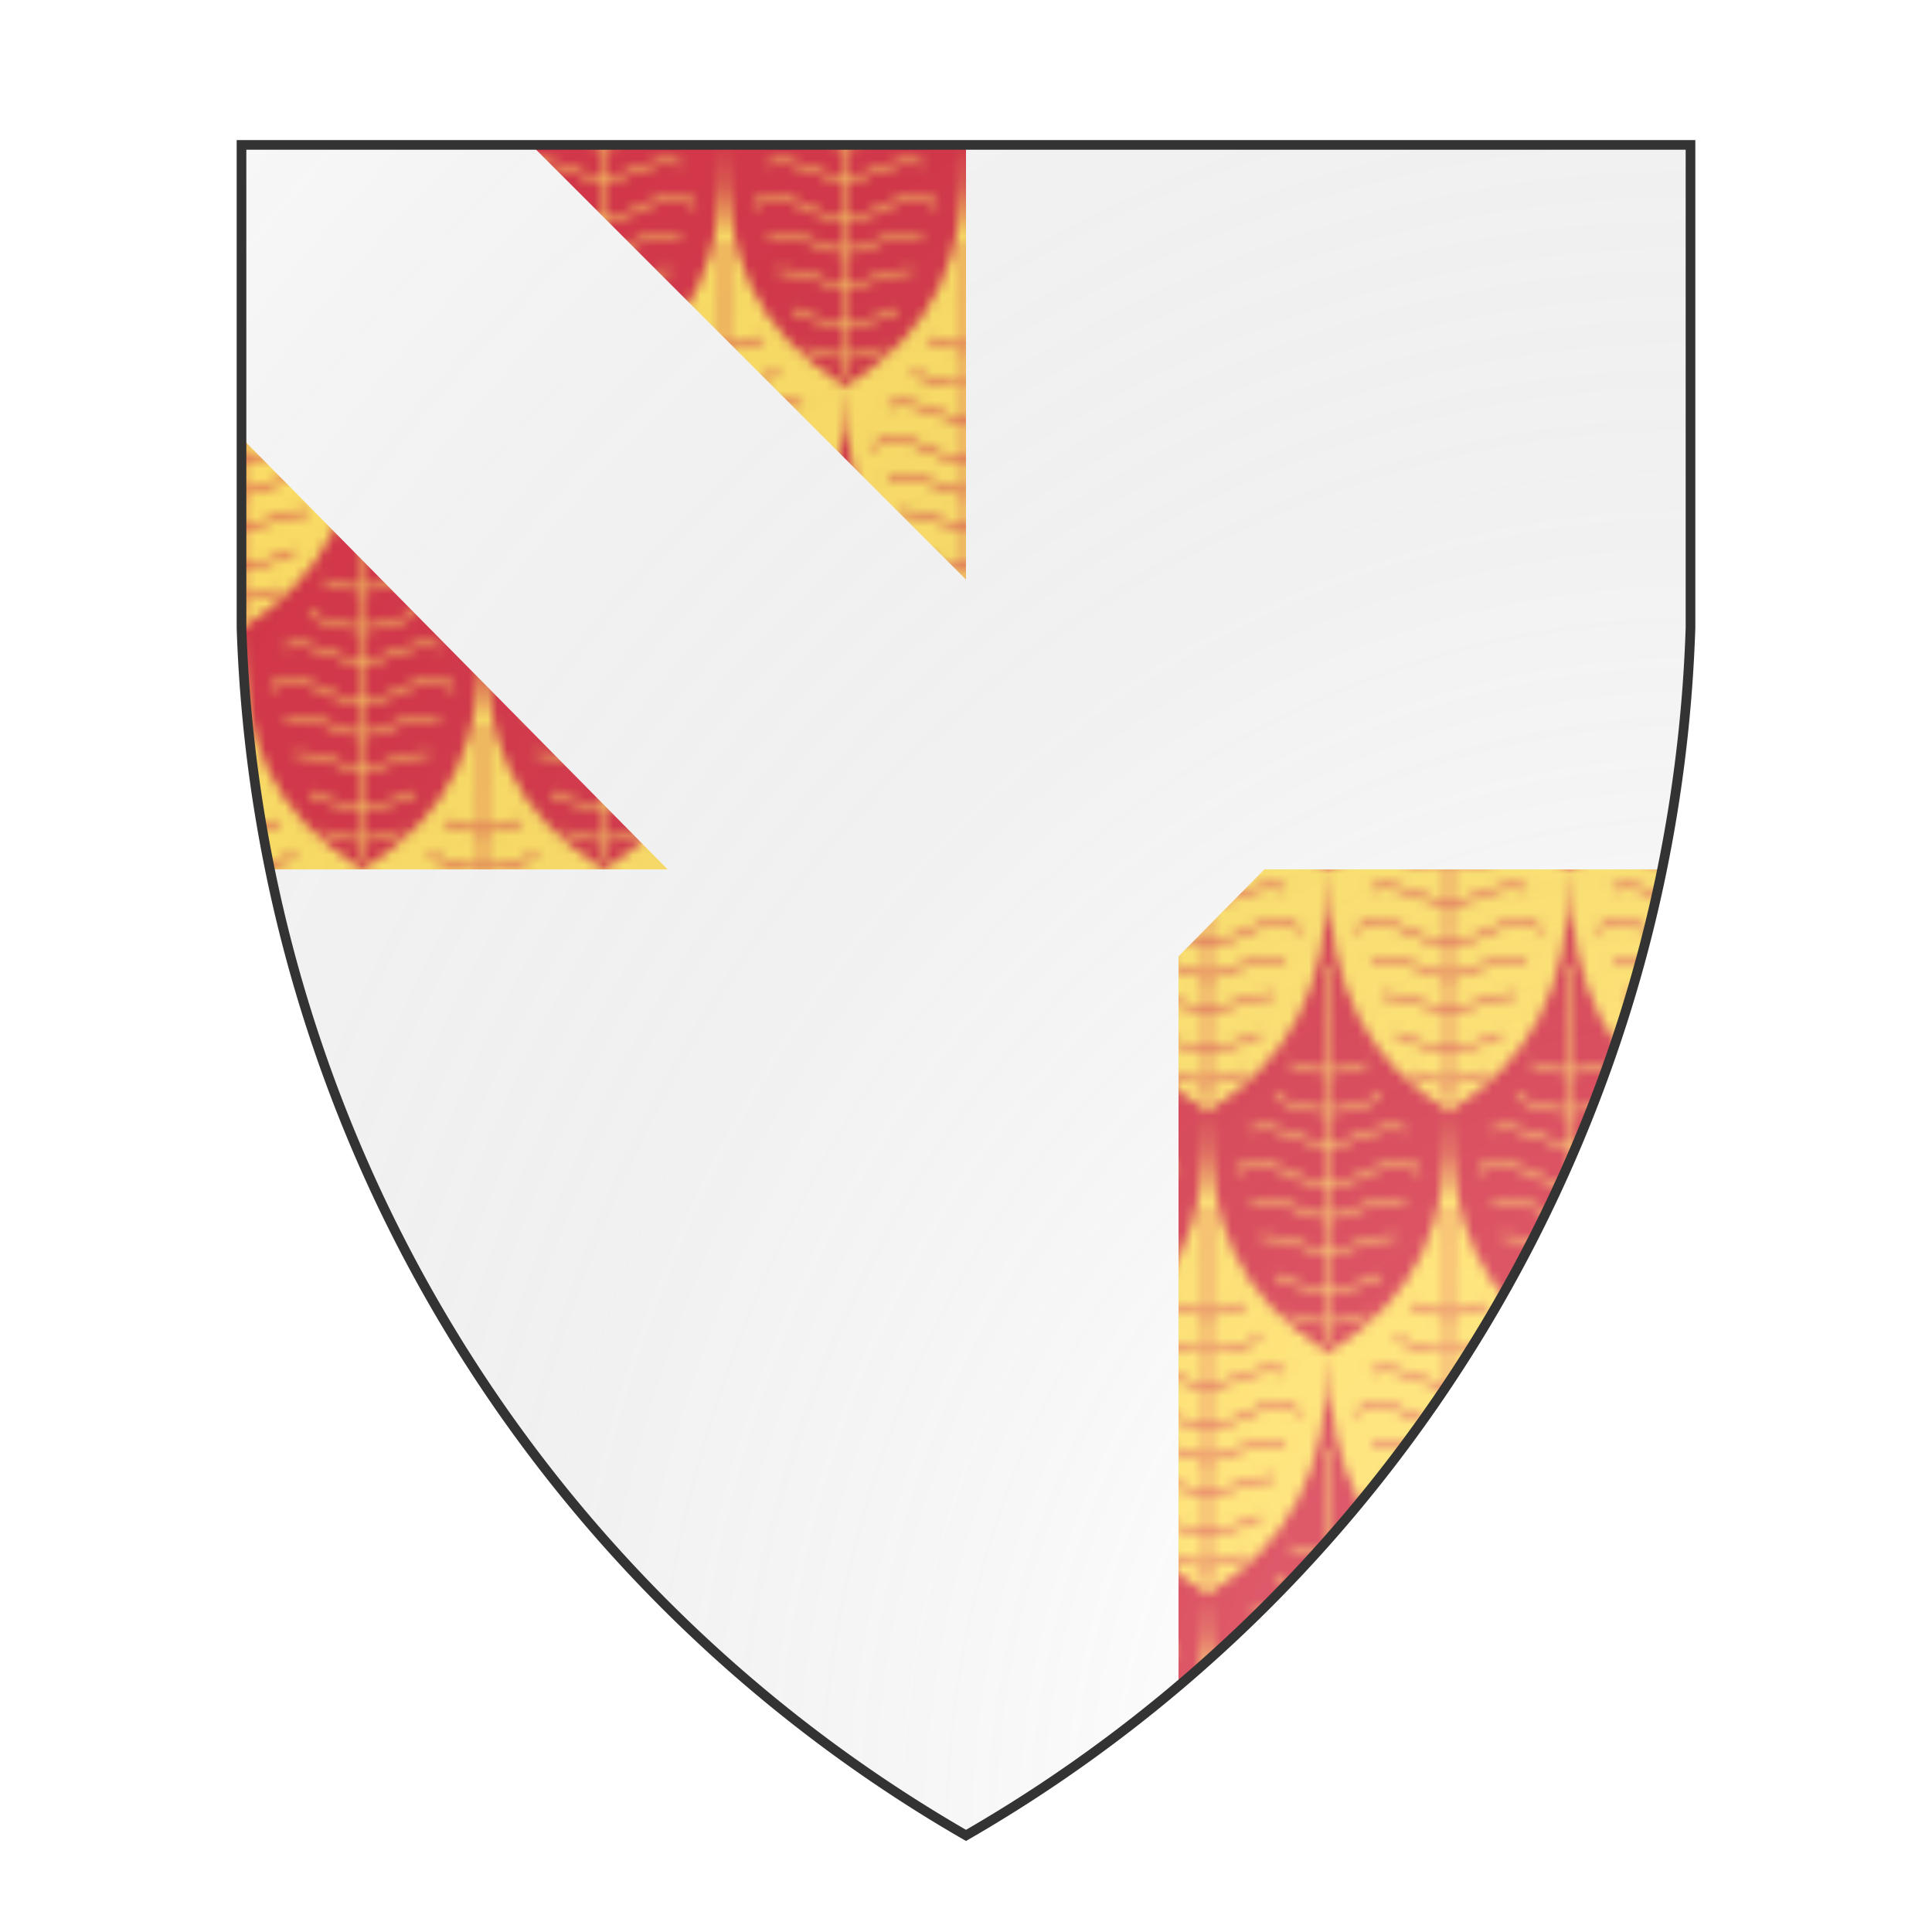 <svg id="coaworld_burg_439_gullbridge_outpost_s0" width="500" height="500" viewBox="0 10 200 200" xmlns="http://www.w3.org/2000/svg"><defs><clipPath id="heater_coaworld_burg_439_gullbridge_outpost_s0"><path d="m25,25 h150 v50 a150,150,0,0,1,-75,125 a150,150,0,0,1,-75,-125 z"/></clipPath><clipPath id="divisionClip_coaworld_burg_439_gullbridge_outpost_s0"><rect x="100" y="0" width="100" height="100"/><rect x="0" y="100" width="100" height="100"/></clipPath><pattern id="plumetty-gules-or" width="25" height="50" viewBox="0 0 50 100" patternUnits="userSpaceOnUse" stroke-width=".8"><rect width="50" height="100" fill="#ffe066" stroke="none"/><path fill="#d7374a" stroke="none" d="M 25,100 C 44,88 49.5,74 50,50 33.5,40 25,25 25,4e-7 25,25 16.5,40 0,50 0.5,74 6,88 25,100 Z"/><path fill="none" stroke="#ffe066" d="m17 40c5.363 2.692 10.7 2.641 16 0m-19 7c7.448 4.105 14.78 3.894 22 0m-27 7c6-2 10.75 3.003 16 3 5.412-0.003 10-5 16-3m-35 9c4-7 12 3 19 2 7 1 15-9 19-2m-35 6c6-2 11 3 16 3s10-5 16-3m-30 7c8 0 8 3 14 3s7-3 14-3m-25 8c7.385 4.048 14.72 3.951 22 0m-19 8c5.455 2.766 10.78 2.566 16 0m-8 6v-78"/><g fill="none" stroke="#d7374a"><path d="m42 90c2.678 1.344 5.337 2.004 8 2m-11 5c3.686 2.032 7.344 3.006 10.97 3m0.026-1.2e-4v-30"/><path d="m0 92c2.689 0.004 5.328-0.669 8-2m-8 10c3.709-0.003 7.348-1.031 11-3m-11 3v-30"/><path d="m0 7c5.412-0.003 10-5 16-3m-16 11c7 1 15-9 19-2m-19 9c5 0 10-5 16-3m-16 10c6 0 7-3 14-3m-14.02 11c3.685-0.002 7.357-1.014 11.02-3m-11 10c2.694-0.011 5.358-0.704 7.996-2m-8 6v-48"/><path d="m34 4c6-2 10.75 3.003 16 3m-19 6c4-7 12 3 19 2m-16 4c6-2 11 3 16 3m-14 4c8 0 8 3 14 3m-11 5c3.641 1.996 7.383 2.985 11 3m-8 5c2.762 1.401 5.303 2.154 8.002 2.112m-0.002 3.888v-48"/></g></pattern><radialGradient id="backlight" cx="100%" cy="100%" r="150%"><stop stop-color="#fff" stop-opacity=".3" offset="0"/><stop stop-color="#fff" stop-opacity=".15" offset=".25"/><stop stop-color="#000" stop-opacity="0" offset="1"/></radialGradient></defs><g clip-path="url(#heater_coaworld_burg_439_gullbridge_outpost_s0)"><rect x="0" y="0" width="200" height="200" fill="url(#plumetty-gules-or)"/><g clip-path="url(#divisionClip_coaworld_burg_439_gullbridge_outpost_s0)"><rect x="0" y="0" width="200" height="200" fill="#fafafa"/></g><g fill="#fafafa" stroke="none"><polygon points="0,0 30,0 100,70 170,0 200,0 200,30 122,109 122,200 78,200 78,109 0,30"/></g></g><path d="m25,25 h150 v50 a150,150,0,0,1,-75,125 a150,150,0,0,1,-75,-125 z" fill="url(#backlight)" stroke="#333"/></svg>